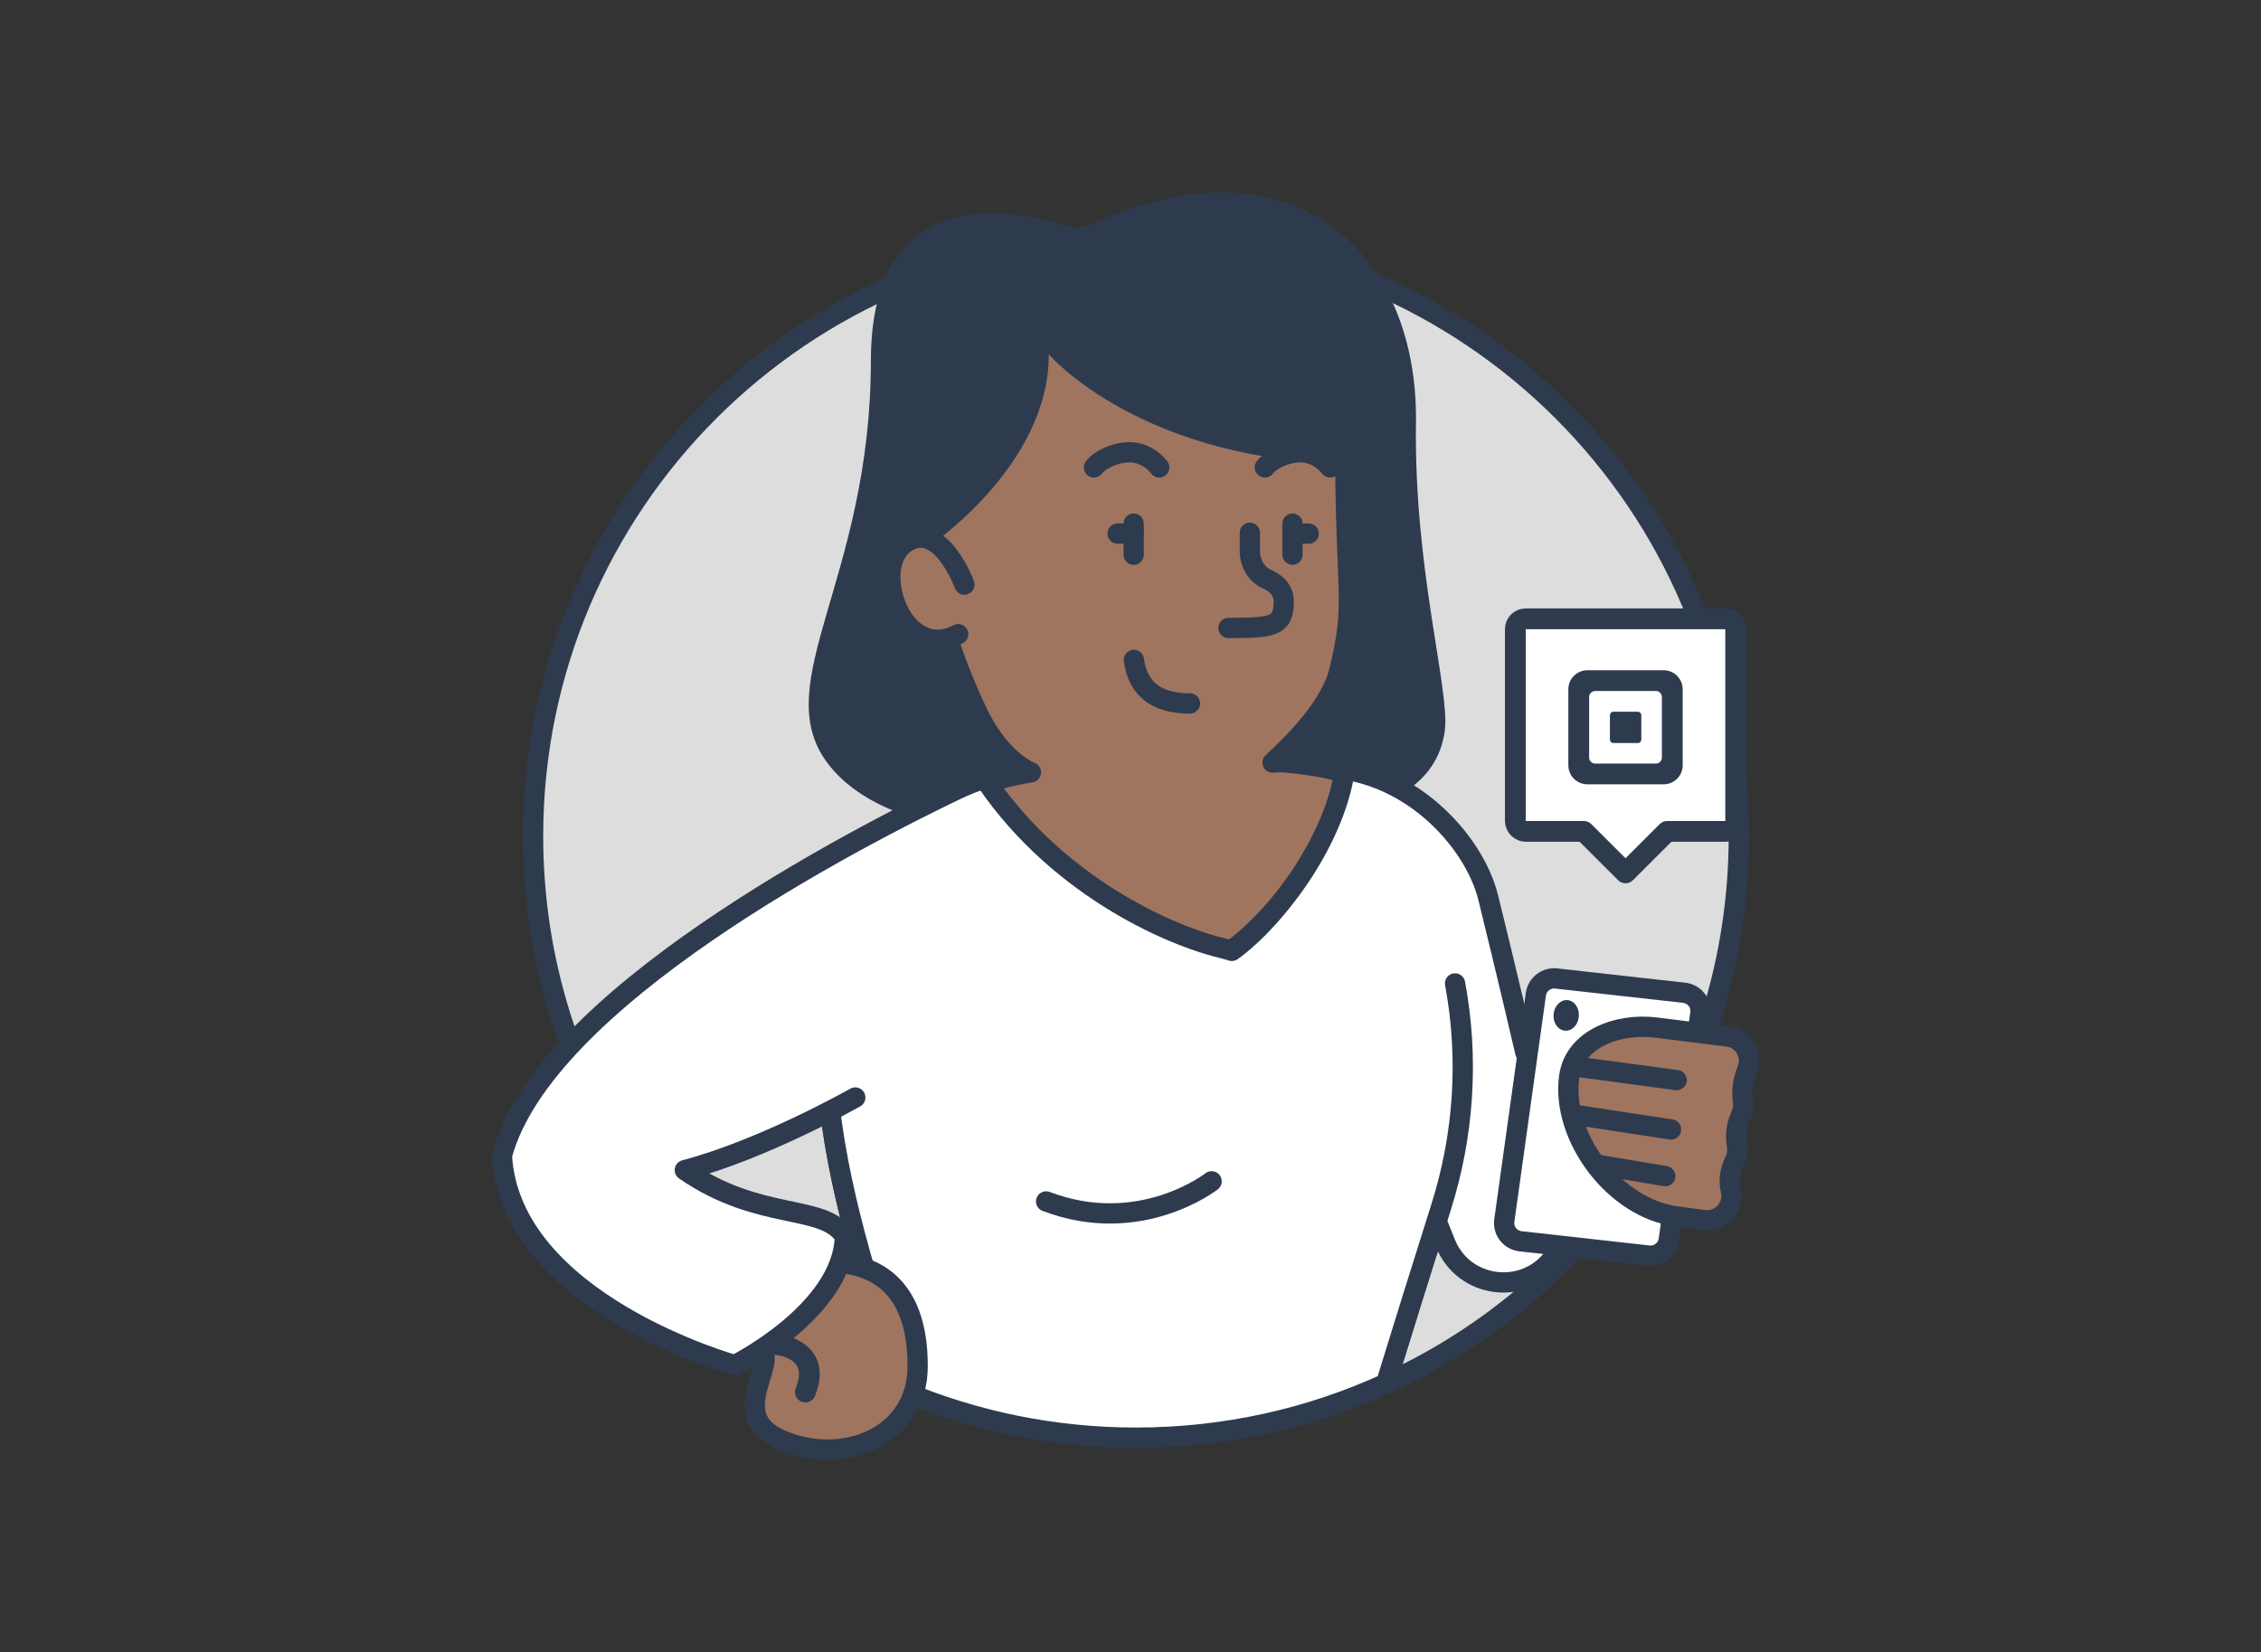 <svg width="223" height="163" viewBox="0 0 223 163" fill="none" xmlns="http://www.w3.org/2000/svg">
<rect x="0" y="0" width="223" height="163" fill="#333333" stroke="none"/>
<path d="M81.834 109.128C80.973 101.189 79.251 92.166 84.93 84.453C88.047 80.217 94.526 77.578 98.196 76.432C111.482 90.775 121.488 93.803 121.488 93.803C121.488 93.803 127.045 88.013 130.346 75.716C137.112 76.8 141.295 85.087 143.509 97.015C144.883 104.36 144.37 111.931 142.135 119.072C140.372 124.657 138.199 131.593 136.702 136.483C157.226 127.133 171.497 106.468 171.497 82.488C171.497 49.711 144.883 23.153 112.036 23.153C79.189 23.153 52.575 49.711 52.575 82.488C52.575 107.123 67.625 128.258 89.051 137.22C88.99 136.913 88.908 136.606 88.805 136.299C86.509 129.486 82.859 118.601 81.834 109.128Z" fill="#DDDDDD" stroke="#2E3B4E" stroke-width="2" stroke-miterlimit="10" stroke-linecap="round" stroke-linejoin="round"/>
<path d="M106.377 22.724C106.377 22.724 85.894 14.171 85.894 35.593C85.894 57.016 75.765 67.307 81.547 75.184C87.329 83.062 104.389 84.064 114.333 78.131C128.747 82.591 141.398 80.77 142.505 72.034C142.997 68.064 139.45 56.177 139.655 41.773C139.921 24.218 126.615 12.698 106.377 22.724Z" fill="#2E3B4E"/>
<path d="M140.824 118.212C141.685 120.647 141.336 119.542 142.566 122.652C144.35 127.112 150.358 127.89 153.228 124.023L160.22 114.57L150.44 103.828C150.44 103.828 148.533 95.624 146.77 88.504C145.375 82.918 138.876 75.736 130.264 75.736" fill="white"/>
<path d="M140.824 118.212C141.685 120.647 141.336 119.542 142.566 122.652C144.35 127.112 150.358 127.89 153.228 124.023L160.22 114.57L150.44 103.828C150.44 103.828 148.533 95.624 146.77 88.504C145.375 82.918 138.876 75.736 130.264 75.736" stroke="#2E3B4F" stroke-width="2" stroke-miterlimit="10" stroke-linecap="round" stroke-linejoin="round"/>
<path d="M132.54 76.351C129.239 88.647 121.489 93.803 121.489 93.803C121.489 93.803 111.483 90.755 98.196 76.432C94.506 77.578 88.047 80.218 84.93 84.453C79.272 92.166 80.994 101.189 81.834 109.128C82.86 118.601 86.509 129.486 88.806 136.299C88.908 136.606 88.99 136.913 89.052 137.22C96.126 140.187 103.896 141.824 112.036 141.824C120.832 141.824 129.198 139.921 136.702 136.484C138.199 131.594 140.372 124.658 142.136 119.072C144.391 111.931 144.883 104.361 143.51 97.016" fill="white"/>
<path d="M132.54 76.351C129.239 88.647 121.489 93.803 121.489 93.803C121.489 93.803 111.483 90.755 98.196 76.432C94.506 77.578 88.047 80.218 84.93 84.453C79.272 92.166 80.994 101.189 81.834 109.128C82.86 118.601 86.509 129.486 88.806 136.299C88.908 136.606 88.99 136.913 89.052 137.22C96.126 140.187 103.896 141.824 112.036 141.824C120.832 141.824 129.198 139.921 136.702 136.484C138.199 131.594 140.372 124.658 142.136 119.072C144.391 111.931 144.883 104.361 143.51 97.016" stroke="#2E3B4E" stroke-width="2" stroke-miterlimit="10" stroke-linecap="round" stroke-linejoin="round"/>
<path d="M71.193 94.376C71.193 94.376 50.361 107.675 50.361 115C50.361 125.558 70.004 130.857 74.617 132.719C77.529 133.905 71.111 139.512 77.098 142.069C83.065 144.627 90.507 141.824 90.507 134.765C90.507 126.581 86.058 124.535 81.629 124.535C78.82 124.535 67.625 116.862 67.625 115.512C67.625 114.141 78.205 110.744 78.205 110.744" fill="#9F755F"/>
<path d="M71.193 94.376C71.193 94.376 50.361 107.675 50.361 115C50.361 125.558 70.004 130.857 74.617 132.719C77.529 133.905 71.111 139.512 77.098 142.069C83.065 144.627 90.507 141.824 90.507 134.765C90.507 126.581 86.058 124.535 81.629 124.535C78.82 124.535 67.625 116.862 67.625 115.512C67.625 114.141 78.205 110.744 78.205 110.744" stroke="#2E3B4E" stroke-width="2" stroke-miterlimit="10" stroke-linecap="round" stroke-linejoin="round"/>
<path d="M76.462 132.616C76.462 132.616 81.178 132.944 79.435 137.322" stroke="#2E3B4E" stroke-width="2.048" stroke-miterlimit="10" stroke-linecap="round" stroke-linejoin="round"/>
<path d="M149.948 122.448L162.598 123.86C163.562 123.962 164.444 123.287 164.587 122.325L167.704 99.983C167.847 98.98 167.13 98.059 166.125 97.937L153.474 96.525C152.511 96.423 151.629 97.098 151.485 98.059L148.369 120.402C148.225 121.405 148.943 122.325 149.948 122.448Z" fill="white" stroke="#2E3B4F" stroke-width="2" stroke-miterlimit="10" stroke-linecap="round" stroke-linejoin="round"/>
<path d="M170.41 102.253C171.722 102.417 172.645 103.624 172.481 104.934C172.461 105.159 172.399 105.363 172.317 105.568C171.907 106.55 171.763 107.635 171.907 108.678C171.948 108.883 171.948 109.108 171.907 109.333C171.866 109.578 171.804 109.803 171.702 110.028C171.271 110.97 171.128 112.013 171.312 113.016C171.353 113.241 171.353 113.486 171.333 113.732C171.292 113.998 171.21 114.264 171.107 114.489C170.636 115.409 170.472 116.453 170.718 117.456C170.8 117.783 170.8 118.131 170.718 118.499C170.533 119.338 169.898 120.013 169.077 120.279C168.729 120.381 168.401 120.402 168.073 120.361L165.428 120.013C159.215 119.215 153.966 112.136 154.766 106.223C155.278 102.479 159.584 100.883 163.377 101.374L170.41 102.253Z" fill="#9F755F" stroke="#2E3B4E" stroke-width="2" stroke-miterlimit="10" stroke-linecap="round" stroke-linejoin="round"/>
<path d="M155.278 105.199L165.366 106.55" stroke="#2E3B4F" stroke-width="2" stroke-miterlimit="10" stroke-linecap="round" stroke-linejoin="round"/>
<path d="M155.278 109.967L164.813 111.419" stroke="#2E3B4F" stroke-width="2" stroke-miterlimit="10" stroke-linecap="round" stroke-linejoin="round"/>
<path d="M157.677 114.918L164.238 116.023" stroke="#2E3B4F" stroke-width="2" stroke-miterlimit="10" stroke-linecap="round" stroke-linejoin="round"/>
<path d="M119.5 116.535C119.5 116.535 112.467 122.059 103.179 118.52" stroke="#2E3B4F" stroke-width="2" stroke-miterlimit="10" stroke-linecap="round" stroke-linejoin="round"/>
<path d="M155.72 100.271C155.789 99.438 155.287 98.717 154.598 98.66C153.91 98.603 153.296 99.233 153.227 100.066C153.158 100.9 153.661 101.621 154.349 101.678C155.037 101.734 155.651 101.105 155.72 100.271Z" fill="#2E3B4F"/>
<path d="M170.164 61.046H150.481C149.907 61.046 149.456 61.496 149.456 62.069V80.995C149.456 81.568 149.968 82.018 150.481 82.018H156.222L160.323 86.11L164.423 82.018H170.164C170.738 82.018 171.189 81.568 171.189 80.995V62.069C171.189 61.496 170.718 61.046 170.164 61.046Z" fill="white" stroke="#2E3B4F" stroke-width="2.048" stroke-miterlimit="10" stroke-linecap="round" stroke-linejoin="round"/>
<path d="M164.075 66.12H156.57C155.525 66.12 154.684 66.959 154.684 68.002V75.491C154.684 76.534 155.525 77.373 156.57 77.373H164.075C165.12 77.373 165.961 76.534 165.961 75.491V68.002C165.961 66.959 165.12 66.12 164.075 66.12ZM163.911 74.734C163.911 75.061 163.644 75.327 163.316 75.327H157.329C157.001 75.327 156.734 75.061 156.734 74.734V68.76C156.734 68.432 157.001 68.166 157.329 68.166H163.316C163.644 68.166 163.911 68.432 163.911 68.76V74.734Z" fill="#2E3B4E"/>
<path d="M159.134 73.301C158.949 73.301 158.785 73.158 158.785 72.954V70.56C158.785 70.376 158.929 70.212 159.134 70.212H161.533C161.717 70.212 161.881 70.355 161.881 70.56V72.954C161.881 73.138 161.738 73.301 161.533 73.301H159.134Z" fill="#2E3B4E"/>
<path d="M96.33 70.131C81.465 38.602 105.352 27.553 114.189 27.983C128.439 28.678 132.683 34.244 132.683 44.146C132.683 58.837 133.811 59.246 132.068 66.264C131.207 69.722 127.475 73.446 125.507 75.226L126.409 75.185C126.409 75.185 131.125 75.533 132.56 76.351C131.74 81.671 127.434 89.241 121.488 93.742C116.157 92.719 104.675 87.809 97.376 77.21C99.508 76.535 101.19 76.269 101.682 76.187C99.365 75.164 97.479 72.586 96.33 70.131Z" fill="#9F755F" stroke="#2E3B4E" stroke-width="2" stroke-miterlimit="10" stroke-linecap="round" stroke-linejoin="round"/>
<path d="M103.445 34.959C103.445 34.959 112.713 45.783 134.119 45.783C134.119 43.553 134.59 38.888 133.237 34.182C131.597 28.535 122.862 22.499 110.867 22.499C94.28 22.499 87.596 30.52 87.596 42.653C87.596 48.586 91.204 54.192 91.204 54.192C91.204 54.192 103.445 46.233 103.445 34.959Z" fill="#2E3B4E"/>
<path d="M114.333 46.11C113.718 45.312 112.672 44.616 111.36 44.616C110.047 44.616 108.51 45.312 107.895 46.11" stroke="#2E3B4E" stroke-width="2" stroke-miterlimit="10" stroke-linecap="round"/>
<path d="M131.187 46.11C130.572 45.312 129.526 44.616 128.214 44.616C126.901 44.616 125.364 45.312 124.749 46.11" stroke="#2E3B4E" stroke-width="2" stroke-miterlimit="10" stroke-linecap="round"/>
<path d="M111.832 65.098C112.242 68.167 114.292 69.394 117.368 69.394" stroke="#2E3B4E" stroke-width="2" stroke-miterlimit="10" stroke-linecap="round"/>
<path d="M123.273 52.556V54.356C123.273 55.522 123.888 56.668 124.974 57.139C125.61 57.425 126.615 58.039 126.615 59.328C126.615 61.804 125.548 61.947 121.161 61.947" stroke="#2E3B4E" stroke-width="2" stroke-miterlimit="10" stroke-linecap="round" stroke-linejoin="round"/>
<path d="M127.476 51.655V54.724" stroke="#2E3B4E" stroke-width="2" stroke-miterlimit="10" stroke-linecap="round" stroke-linejoin="round"/>
<path d="M129.075 52.638H127.476" stroke="#2E3B4E" stroke-width="2" stroke-miterlimit="10" stroke-linecap="round" stroke-linejoin="round"/>
<path d="M111.811 51.655V54.724" stroke="#2E3B4E" stroke-width="2" stroke-miterlimit="10" stroke-linecap="round" stroke-linejoin="round"/>
<path d="M110.232 52.638H111.811" stroke="#2E3B4E" stroke-width="2" stroke-miterlimit="10" stroke-linecap="round" stroke-linejoin="round"/>
<path d="M95.121 57.67C95.121 57.67 92.701 51.123 89.236 53.598C85.771 56.074 89.052 65.465 94.506 62.56" fill="#9F755F"/>
<path d="M95.121 57.67C95.121 57.67 92.701 51.123 89.236 53.598C85.771 56.074 89.052 65.465 94.506 62.56" stroke="#2E3B4E" stroke-width="2" stroke-miterlimit="10" stroke-linecap="round" stroke-linejoin="round"/>
<path d="M95.428 77.374C83.741 82.898 53.601 98.653 49.5 113.998C50.32 128.525 72.464 134.663 72.464 134.663C72.464 134.663 83.126 129.343 83.331 121.978C81.281 118.704 74.925 120.545 67.543 115.43C75.335 113.384 84.356 108.269 84.356 108.269" fill="white"/>
<path d="M95.428 77.374C83.741 82.898 53.601 98.653 49.5 113.998C50.32 128.525 72.464 134.663 72.464 134.663C72.464 134.663 83.126 129.343 83.331 121.978C81.281 118.704 74.925 120.545 67.543 115.43C75.335 113.384 84.356 108.269 84.356 108.269" stroke="#2E3B4E" stroke-width="2" stroke-miterlimit="10" stroke-linecap="round" stroke-linejoin="round"/>
</svg>
